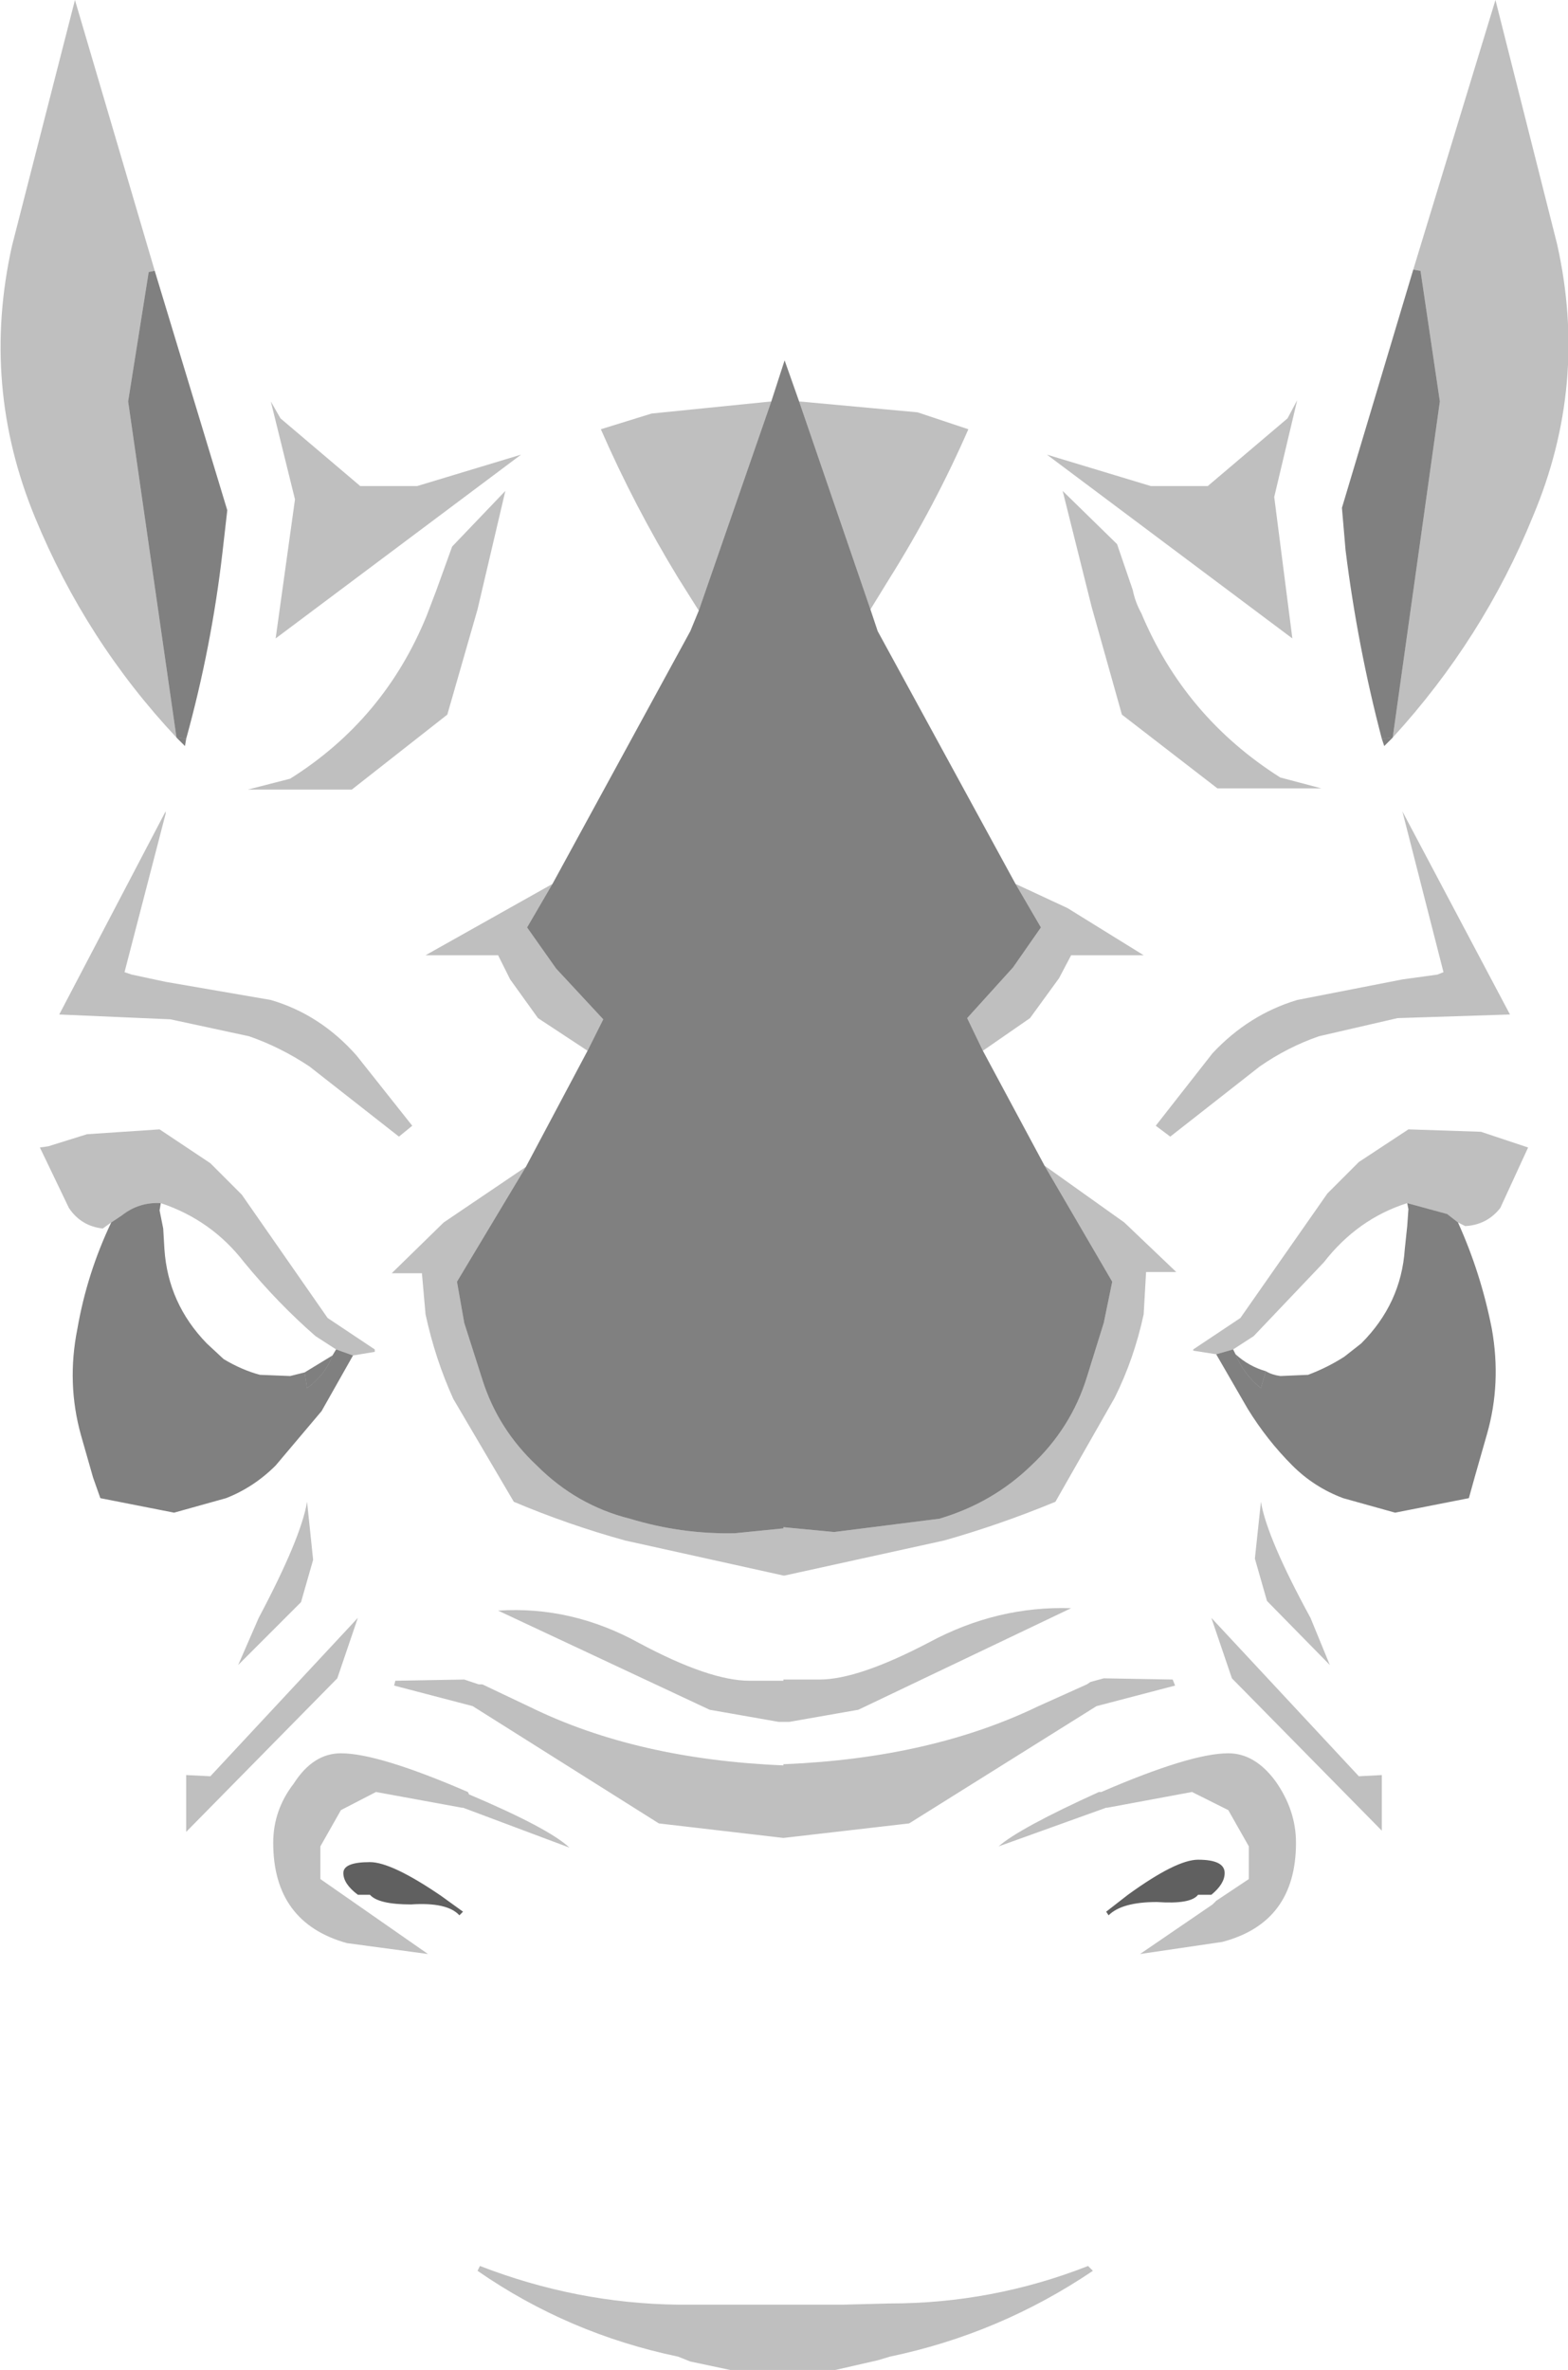 <?xml version="1.0" encoding="UTF-8" standalone="no"?>
<svg xmlns:xlink="http://www.w3.org/1999/xlink" height="98.0px" width="64.85px" xmlns="http://www.w3.org/2000/svg">
  <g transform="matrix(1.0, 0.0, 0.0, 1.0, 32.6, 214.05)">
    <path d="M25.0 -183.55 L24.65 -183.2 24.55 -183.5 25.0 -183.55 M18.5 -158.05 Q19.05 -157.55 19.75 -157.35 L19.55 -156.65 Q18.85 -157.2 18.5 -158.05 M-25.3 -183.55 L-24.9 -183.5 -24.95 -183.2 -25.3 -183.55 M-18.85 -158.0 Q-19.15 -157.2 -19.9 -156.65 L-20.0 -157.3 -18.85 -158.0" fill="#7f7f7f" fill-rule="evenodd" stroke="none"/>
    <path d="M18.05 -136.6 Q18.05 -136.15 17.5 -135.7 L16.95 -135.7 Q16.65 -135.3 15.25 -135.4 13.8 -135.4 13.25 -134.85 L13.15 -135.0 14.05 -135.7 Q16.05 -137.15 16.95 -137.15 18.05 -137.15 18.05 -136.6 M-17.3 -137.05 Q-16.4 -137.05 -14.35 -135.65 L-13.45 -135.0 -13.6 -134.85 Q-14.1 -135.4 -15.6 -135.3 -16.95 -135.3 -17.3 -135.7 L-17.8 -135.7 Q-18.4 -136.15 -18.4 -136.6 -18.4 -137.05 -17.3 -137.05" fill="#606060" fill-rule="evenodd" stroke="none"/>
    <path d="M25.85 -202.9 L29.25 -214.05 31.8 -203.95 Q33.1 -198.15 30.8 -192.7 28.75 -187.65 25.0 -183.55 L26.95 -197.45 26.15 -202.85 25.85 -202.9 M20.65 -196.75 L21.05 -197.5 20.1 -193.5 20.85 -187.65 10.7 -195.25 15.0 -193.95 17.35 -193.95 20.65 -196.75 M22.05 -181.45 L17.75 -181.45 13.8 -184.5 12.55 -188.95 11.35 -193.75 13.6 -191.55 14.25 -189.65 Q14.35 -189.15 14.6 -188.7 16.4 -184.4 20.35 -181.9 L22.05 -181.45 M26.85 -173.75 L27.1 -173.85 25.4 -180.5 29.85 -172.1 25.2 -171.95 21.95 -171.2 Q20.65 -170.75 19.5 -169.95 L15.8 -167.05 15.2 -167.5 17.55 -170.5 Q19.05 -172.1 21.05 -172.7 L25.4 -173.55 26.85 -173.75 M0.45 -197.45 L5.35 -197.0 7.45 -196.3 Q6.05 -193.1 4.2 -190.15 L3.4 -188.85 0.45 -197.45 M9.4 -177.5 L11.55 -176.5 14.7 -174.55 11.7 -174.55 11.2 -173.6 10.0 -171.95 8.05 -170.6 7.4 -171.95 9.3 -174.05 10.45 -175.7 9.4 -177.5 M10.6 -165.85 L13.9 -163.5 16.05 -161.45 14.8 -161.45 14.7 -159.7 Q14.3 -157.85 13.5 -156.25 L11.05 -151.95 Q8.75 -151.0 6.45 -150.35 L-0.15 -148.9 -0.2 -148.9 -6.75 -150.35 Q-9.1 -151.0 -11.35 -151.95 L-13.85 -156.2 Q-14.6 -157.85 -15.0 -159.7 L-15.15 -161.4 -16.4 -161.4 -14.25 -163.5 -10.85 -165.8 -13.7 -161.05 -13.4 -159.35 -12.65 -157.0 Q-12.0 -154.95 -10.4 -153.45 -8.75 -151.8 -6.55 -151.25 -4.4 -150.6 -2.2 -150.65 L-0.2 -150.85 -0.2 -150.9 1.9 -150.7 6.25 -151.25 Q8.45 -151.9 10.05 -153.45 11.7 -155.0 12.35 -157.1 L13.05 -159.35 13.4 -161.05 10.6 -165.85 M-8.3 -170.6 L-10.35 -171.95 -11.5 -173.55 -12.0 -174.55 -15.0 -174.55 -9.75 -177.5 -10.8 -175.7 -9.6 -174.0 -7.65 -171.9 -8.3 -170.6 M-3.7 -188.8 L-4.55 -190.15 Q-6.35 -193.1 -7.75 -196.3 L-5.65 -196.95 -0.7 -197.45 -3.7 -188.8 M25.6 -164.3 Q23.55 -163.65 22.15 -161.85 L19.25 -158.8 18.4 -158.25 17.7 -158.05 16.75 -158.2 16.75 -158.25 18.7 -159.55 22.3 -164.7 23.6 -166.0 25.65 -167.35 28.65 -167.25 30.3 -166.7 30.6 -166.6 29.45 -164.1 Q28.9 -163.4 28.0 -163.35 L27.7 -163.5 27.25 -163.85 25.6 -164.3 M19.3 -149.6 L19.55 -151.95 Q19.8 -150.45 21.6 -147.15 L22.4 -145.2 19.8 -147.85 19.3 -149.6 M24.55 -139.55 L24.55 -138.35 18.35 -144.65 17.5 -147.15 23.6 -140.6 24.55 -140.65 24.55 -140.2 24.55 -139.55 M13.2 -139.3 L13.15 -139.3 8.7 -137.7 Q9.55 -138.45 12.85 -139.95 L12.95 -139.95 Q16.65 -141.55 18.2 -141.55 19.3 -141.55 20.15 -140.4 21.0 -139.2 21.0 -137.85 21.0 -134.55 17.95 -133.75 L14.55 -133.25 17.55 -135.3 17.7 -135.45 19.05 -136.35 19.05 -137.7 18.2 -139.2 16.7 -139.95 13.2 -139.3 M15.9 -144.6 L16.0 -144.35 12.75 -143.5 5.0 -138.65 -0.2 -138.05 -5.35 -138.65 -13.05 -143.5 -16.3 -144.35 -16.25 -144.55 -13.4 -144.6 -12.8 -144.4 -12.65 -144.4 -10.65 -143.45 Q-6.25 -141.3 -0.2 -141.05 L-0.2 -141.1 -0.15 -141.1 Q5.9 -141.35 10.35 -143.5 L12.35 -144.4 12.5 -144.5 13.05 -144.65 15.9 -144.6 M2.9 -143.35 L0.05 -142.85 -0.4 -142.85 -3.25 -143.35 -12.0 -147.45 Q-8.95 -147.65 -6.15 -146.1 -3.25 -144.55 -1.6 -144.55 L-0.2 -144.55 -0.2 -144.6 1.3 -144.6 Q2.9 -144.6 5.85 -146.15 8.65 -147.65 11.7 -147.55 L2.9 -143.35 M12.4 -120.35 L12.6 -120.15 Q8.75 -117.55 4.2 -116.6 L3.7 -116.45 1.95 -116.05 -2.4 -116.05 -4.05 -116.4 -4.55 -116.6 Q-9.1 -117.55 -12.85 -120.15 L-12.75 -120.35 Q-8.75 -118.8 -4.55 -118.75 L-2.6 -118.75 -2.4 -118.75 1.95 -118.75 2.25 -118.75 4.2 -118.8 Q8.45 -118.8 12.4 -120.35 M-26.2 -202.85 L-26.45 -202.8 -27.3 -197.45 -25.3 -183.55 Q-29.05 -187.55 -31.15 -192.65 -33.4 -198.1 -32.1 -203.9 L-29.5 -214.05 -26.2 -202.85 M-15.35 -193.95 L-11.05 -195.25 -21.2 -187.65 -20.4 -193.4 -21.4 -197.45 -21.0 -196.75 -17.7 -193.95 -15.35 -193.95 M-13.9 -191.45 L-11.7 -193.75 -12.85 -188.85 -14.1 -184.5 -18.05 -181.4 -22.35 -181.4 -20.6 -181.85 Q-16.7 -184.3 -14.95 -188.6 L-14.55 -189.65 -13.9 -191.45 M-27.15 -173.75 L-25.75 -173.45 -21.4 -172.7 Q-19.35 -172.1 -17.85 -170.4 L-15.55 -167.5 -16.1 -167.05 -19.8 -169.95 Q-21.0 -170.75 -22.3 -171.2 L-25.55 -171.9 -30.15 -172.1 -25.75 -180.5 -25.75 -180.4 -27.45 -173.85 -27.15 -173.75 M-28.0 -163.5 L-28.35 -163.25 Q-29.25 -163.35 -29.75 -164.1 L-30.95 -166.6 -30.6 -166.65 -29.0 -167.15 -26.0 -167.35 -23.9 -165.95 -22.6 -164.65 -19.05 -159.55 -17.1 -158.25 -17.1 -158.15 -18.0 -158.0 -18.7 -158.25 -19.55 -158.8 Q-21.1 -160.15 -22.5 -161.85 -23.85 -163.6 -25.95 -164.3 -26.85 -164.35 -27.55 -163.8 L-28.0 -163.5 M-19.65 -149.55 L-20.15 -147.8 -22.75 -145.2 -21.9 -147.15 Q-20.15 -150.45 -19.9 -151.95 L-19.65 -149.55 M-18.65 -144.65 L-24.9 -138.3 -24.9 -139.55 -24.9 -140.2 -24.9 -140.65 -23.9 -140.6 -17.8 -147.15 -18.65 -144.65 M-17.05 -139.95 L-18.5 -139.2 -19.35 -137.7 -19.35 -136.35 -14.9 -133.25 -18.25 -133.7 Q-21.3 -134.55 -21.3 -137.85 -21.3 -139.2 -20.45 -140.3 -19.65 -141.55 -18.5 -141.55 -16.95 -141.55 -13.25 -139.95 L-13.2 -139.85 Q-9.9 -138.45 -9.05 -137.65 L-13.45 -139.3 -13.5 -139.3 -17.05 -139.95" fill="#000000" fill-opacity="0.251" fill-rule="evenodd" stroke="none"/>
    <path d="M25.85 -202.9 L26.15 -202.85 26.95 -197.45 25.0 -183.55 24.55 -183.5 Q23.55 -187.3 23.05 -191.3 L22.9 -193.05 25.85 -202.9 M3.4 -188.85 L3.7 -187.95 9.4 -177.5 10.45 -175.7 9.3 -174.05 7.4 -171.95 8.05 -170.6 10.6 -165.85 13.4 -161.05 13.05 -159.35 12.35 -157.1 Q11.7 -155.0 10.05 -153.45 8.45 -151.9 6.25 -151.25 L1.9 -150.7 -0.2 -150.9 -0.2 -150.85 -2.2 -150.65 Q-4.4 -150.6 -6.55 -151.25 -8.75 -151.8 -10.4 -153.45 -12.0 -154.95 -12.65 -157.0 L-13.4 -159.35 -13.7 -161.05 -10.85 -165.8 -8.3 -170.6 -7.65 -171.9 -9.6 -174.0 -10.8 -175.7 -9.75 -177.5 -4.05 -187.95 -3.7 -188.8 -0.7 -197.45 -0.15 -199.15 0.45 -197.45 3.4 -188.85 M18.4 -158.25 L18.5 -158.05 Q18.85 -157.2 19.55 -156.65 L19.75 -157.35 Q20.0 -157.2 20.35 -157.15 L21.5 -157.2 Q22.3 -157.5 23.0 -157.95 L23.7 -158.5 Q25.35 -160.15 25.5 -162.4 L25.6 -163.35 25.65 -164.05 25.6 -164.3 27.25 -163.85 27.7 -163.5 Q28.65 -161.4 29.1 -159.1 29.5 -156.85 28.9 -154.75 L28.4 -153.0 28.15 -152.1 25.1 -151.5 22.95 -152.1 Q21.75 -152.55 20.85 -153.45 19.8 -154.5 19.0 -155.8 L17.7 -158.05 18.4 -158.25 M-25.3 -183.55 L-27.3 -197.45 -26.45 -202.8 -26.2 -202.85 -23.2 -192.95 -23.4 -191.2 Q-23.85 -187.3 -24.9 -183.5 L-25.3 -183.55 M-18.0 -158.0 L-19.3 -155.7 -21.2 -153.45 Q-22.1 -152.55 -23.25 -152.1 L-25.4 -151.5 -28.45 -152.1 -28.75 -152.95 -29.25 -154.7 Q-29.85 -156.85 -29.4 -159.1 -29.0 -161.4 -28.0 -163.5 L-27.55 -163.8 Q-26.85 -164.35 -25.95 -164.3 L-26.0 -164.0 -25.85 -163.25 -25.8 -162.4 Q-25.65 -160.15 -24.05 -158.5 L-23.35 -157.85 Q-22.6 -157.4 -21.85 -157.2 L-20.6 -157.15 -20.0 -157.3 -19.9 -156.65 Q-19.15 -157.2 -18.85 -158.0 L-18.7 -158.25 -18.0 -158.0" fill="#000000" fill-opacity="0.498" fill-rule="evenodd" stroke="none"/>
  </g>
</svg>

